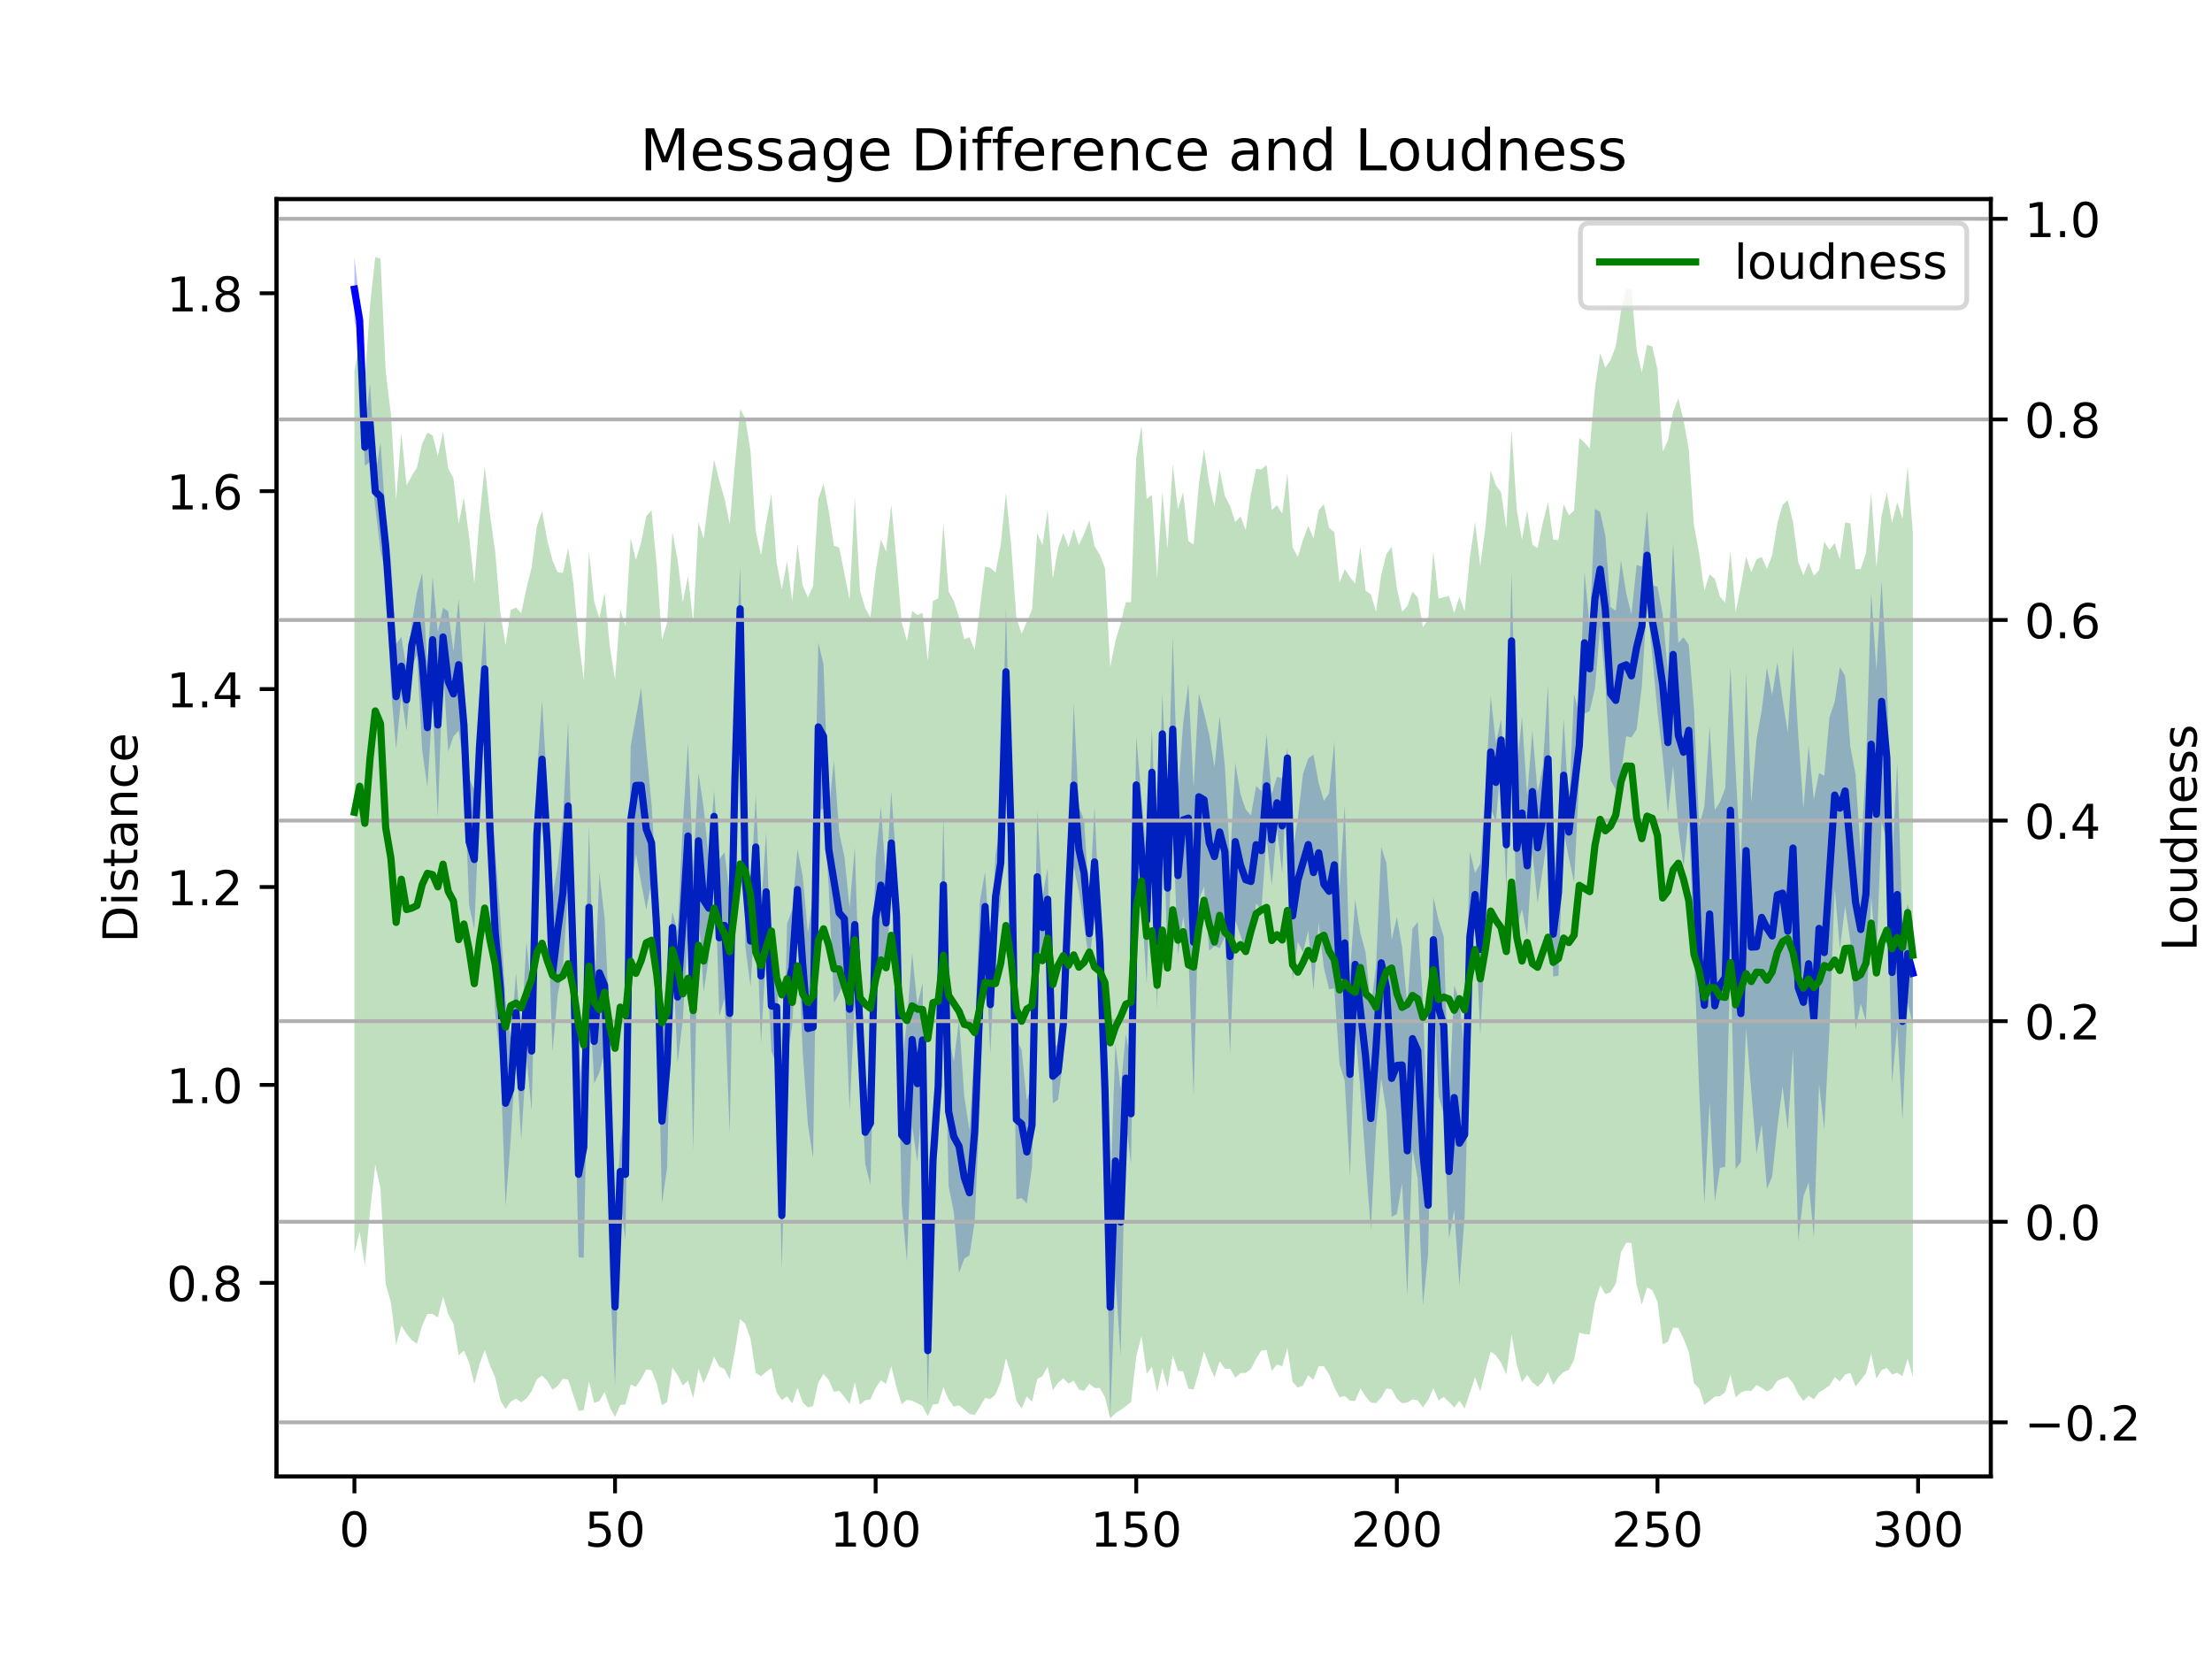 <?xml version="1.0" encoding="utf-8" standalone="no"?>
<!DOCTYPE svg PUBLIC "-//W3C//DTD SVG 1.1//EN"
  "http://www.w3.org/Graphics/SVG/1.1/DTD/svg11.dtd">
<!-- Created with matplotlib (https://matplotlib.org/) -->
<svg height="345.6pt" version="1.1" viewBox="0 0 460.8 345.6" width="460.8pt" xmlns="http://www.w3.org/2000/svg" xmlns:xlink="http://www.w3.org/1999/xlink">
 <defs>
  <style type="text/css">
*{stroke-linecap:butt;stroke-linejoin:round;}
  </style>
 </defs>
 <g id="figure_1">
  <g id="patch_1">
   <path d="M 0 345.6 
L 460.8 345.6 
L 460.8 0 
L 0 0 
z
" style="fill:#ffffff;"/>
  </g>
  <g id="axes_1">
   <g id="patch_2">
    <path d="M 57.6 307.584 
L 414.72 307.584 
L 414.72 41.472 
L 57.6 41.472 
z
" style="fill:#ffffff;"/>
   </g>
   <g id="PolyCollection_1">
    <path clip-path="url(#p4e69c29c65)" d="M 73.833 53.568 
L 73.833 66.91 
L 74.919 70.409 
L 76.004 97.036 
L 77.09 96.238 
L 78.176 105.688 
L 79.262 114.697 
L 80.348 119.599 
L 81.433 143.26 
L 82.519 156.068 
L 83.605 144.906 
L 84.691 152.269 
L 85.777 138.913 
L 86.862 136.407 
L 87.948 156.296 
L 89.034 164.013 
L 90.12 146.371 
L 91.206 170.358 
L 92.291 138.777 
L 93.377 156.592 
L 94.463 153.4 
L 95.549 152.194 
L 96.635 159.786 
L 97.72 188.556 
L 98.806 193.557 
L 99.892 167.461 
L 100.978 150.204 
L 102.064 188.207 
L 103.149 211 
L 104.235 220.812 
L 105.321 251.237 
L 106.407 237.122 
L 107.493 219.162 
L 108.578 237.511 
L 109.664 220.248 
L 110.75 231.46 
L 111.836 186.379 
L 112.922 170.439 
L 114.007 187.267 
L 115.093 219.091 
L 116.179 207.278 
L 117.265 201.532 
L 118.351 185.341 
L 119.436 213.047 
L 120.522 261.914 
L 121.608 262.004 
L 122.694 206.134 
L 123.78 225.73 
L 124.865 223.409 
L 125.951 219.303 
L 127.037 265.752 
L 128.123 288.618 
L 129.209 249.888 
L 130.294 258.397 
L 131.38 186.516 
L 132.466 177.826 
L 133.552 183.894 
L 134.638 189.524 
L 135.723 183.598 
L 136.809 201.376 
L 137.895 250.743 
L 138.981 243.153 
L 140.067 196.544 
L 141.152 221.448 
L 142.238 212.53 
L 143.324 193.586 
L 144.41 239.683 
L 145.496 189.326 
L 146.581 206.703 
L 147.667 199.394 
L 148.753 175.4 
L 149.839 211.735 
L 150.925 208.017 
L 152.01 236.176 
L 153.096 181.289 
L 154.182 135.79 
L 155.268 197.22 
L 156.354 205.578 
L 157.439 187.316 
L 158.525 217.373 
L 159.611 198.095 
L 160.697 218.953 
L 161.783 221.874 
L 162.868 264.352 
L 163.954 220.041 
L 165.04 213.649 
L 166.126 193.716 
L 167.212 219.087 
L 168.297 234.238 
L 169.383 241.295 
L 170.469 169.017 
L 171.555 168.372 
L 172.641 184.874 
L 173.726 208.961 
L 174.812 206.976 
L 175.898 204.427 
L 176.984 231.368 
L 178.07 208.747 
L 179.155 218.41 
L 180.241 242.459 
L 181.327 246.813 
L 182.413 203.675 
L 183.499 200.708 
L 184.584 201.312 
L 185.67 186.404 
L 186.756 201.183 
L 187.842 250.881 
L 188.928 262.843 
L 190.013 234.57 
L 191.099 242.038 
L 192.185 228.556 
L 193.271 292.923 
L 194.357 247.967 
L 195.442 238.123 
L 196.528 198.756 
L 197.614 247.145 
L 198.7 252.521 
L 199.786 265.154 
L 200.871 262.214 
L 201.957 261.506 
L 203.043 254.495 
L 204.129 230.147 
L 205.215 196.09 
L 206.3 219.59 
L 207.386 195.65 
L 208.472 187.577 
L 209.558 153.347 
L 210.644 179.343 
L 211.729 249.85 
L 212.815 249.585 
L 213.901 250.713 
L 214.987 243.11 
L 216.073 196.588 
L 217.158 199.601 
L 218.244 193.82 
L 219.33 229.859 
L 220.416 229.047 
L 221.502 220.59 
L 222.587 193.115 
L 223.673 180.662 
L 224.759 185.745 
L 225.845 192.815 
L 226.931 200.591 
L 228.016 191.114 
L 229.102 201.241 
L 230.188 234.501 
L 231.274 295.488 
L 232.36 266.321 
L 233.445 282.394 
L 234.531 233.787 
L 235.617 242.603 
L 236.703 173.625 
L 237.789 187.992 
L 238.875 205.087 
L 239.96 170.21 
L 241.046 210.386 
L 242.132 161.377 
L 243.218 201.181 
L 244.304 171.138 
L 245.389 199.008 
L 246.475 190.94 
L 247.561 198.454 
L 248.647 228.395 
L 249.733 187.497 
L 250.818 184.714 
L 251.904 198.021 
L 252.99 197.072 
L 254.076 197.549 
L 255.162 195.214 
L 256.247 219.378 
L 257.333 191.756 
L 258.419 194.906 
L 259.505 197.943 
L 260.591 197.366 
L 261.676 188.19 
L 262.762 189.599 
L 263.848 174.514 
L 264.934 184.475 
L 266.02 172.695 
L 267.105 181.947 
L 268.191 160.012 
L 269.277 204.302 
L 270.363 196.262 
L 271.449 198.345 
L 272.534 193.882 
L 273.62 206.349 
L 274.706 192.192 
L 275.792 201.622 
L 276.878 206.086 
L 277.963 205.895 
L 279.049 221.679 
L 280.135 225.178 
L 281.221 244.9 
L 282.307 214.458 
L 283.392 227.066 
L 284.478 241.842 
L 285.564 256.13 
L 286.65 235.262 
L 287.736 224.692 
L 288.821 231.67 
L 289.907 253.476 
L 290.993 252.894 
L 292.079 246.468 
L 293.165 269.939 
L 294.25 239.336 
L 295.336 245.614 
L 296.422 271.925 
L 297.508 261.207 
L 298.594 204.613 
L 299.679 228.337 
L 300.765 232.197 
L 301.851 258.042 
L 302.937 252.052 
L 304.023 267.798 
L 305.108 253.387 
L 306.194 213.152 
L 307.28 190.861 
L 308.366 215.679 
L 309.452 195.396 
L 310.537 168.347 
L 311.623 171.214 
L 312.709 158.454 
L 313.795 185.532 
L 314.881 147.767 
L 315.966 193.097 
L 317.052 189.398 
L 318.138 194.906 
L 319.224 177.626 
L 320.31 188.118 
L 321.395 181.053 
L 322.481 173.633 
L 323.567 203.418 
L 324.653 203.275 
L 325.739 173.32 
L 326.824 178.725 
L 327.91 183.826 
L 328.996 161.869 
L 330.082 148.666 
L 331.168 148.128 
L 332.253 143.42 
L 333.339 130.474 
L 334.425 142.366 
L 335.511 162.521 
L 336.597 164.54 
L 337.682 161.087 
L 338.768 153.405 
L 339.854 153.606 
L 340.94 151.963 
L 342.026 142.913 
L 343.111 125.141 
L 344.197 136.645 
L 345.283 148.227 
L 346.369 157.482 
L 347.455 169.314 
L 348.54 159.576 
L 349.626 172.457 
L 350.712 180.665 
L 351.798 169.965 
L 352.884 198.293 
L 353.969 227.203 
L 355.055 250.843 
L 356.141 229.556 
L 357.227 250.304 
L 358.313 243.279 
L 359.398 243.08 
L 360.484 198.671 
L 361.57 243.533 
L 362.656 242.072 
L 363.742 214.285 
L 364.827 227.375 
L 365.913 240.44 
L 366.999 234.262 
L 368.085 247.66 
L 369.171 245.107 
L 370.256 234.844 
L 371.342 226.36 
L 372.428 235.362 
L 373.514 218.634 
L 374.6 258.477 
L 375.685 249.259 
L 376.771 246.289 
L 377.857 257.682 
L 378.943 225.788 
L 380.029 235.273 
L 381.114 214.489 
L 382.2 185.069 
L 383.286 197.743 
L 384.372 188.724 
L 385.458 196.084 
L 386.543 214.509 
L 387.629 209.041 
L 388.715 212.848 
L 389.801 186.738 
L 390.887 199.541 
L 391.972 171.19 
L 393.058 175.023 
L 394.144 225.741 
L 395.23 213.81 
L 396.316 233.399 
L 397.401 208.94 
L 398.487 213.386 
L 398.487 192.073 
L 398.487 192.073 
L 397.401 188.389 
L 396.316 192.129 
L 395.23 158.884 
L 394.144 179.434 
L 393.058 140.768 
L 391.972 121.03 
L 390.887 139.687 
L 389.801 123.341 
L 388.715 159.488 
L 387.629 178.209 
L 386.543 161.363 
L 385.458 155.496 
L 384.372 140.807 
L 383.286 138.962 
L 382.2 146.189 
L 381.114 149.434 
L 380.029 161.591 
L 378.943 161.034 
L 377.857 166.58 
L 376.771 155.247 
L 375.685 168.342 
L 374.6 152.959 
L 373.514 134.681 
L 372.428 152.625 
L 371.342 145.749 
L 370.256 137.99 
L 369.171 144.847 
L 368.085 139.026 
L 366.999 147.963 
L 365.913 154.026 
L 364.827 167.227 
L 363.742 140.117 
L 362.656 180.211 
L 361.57 160.578 
L 360.484 138.934 
L 359.398 164.158 
L 358.313 167.027 
L 357.227 168.752 
L 356.141 151.25 
L 355.055 168.001 
L 353.969 172.134 
L 352.884 147.561 
L 351.798 134.327 
L 350.712 132.752 
L 349.626 133.942 
L 348.54 113.108 
L 347.455 140.066 
L 346.369 127.856 
L 345.283 122.236 
L 344.197 121.881 
L 343.111 106.2 
L 342.026 118.035 
L 340.94 117.705 
L 339.854 127.983 
L 338.768 123.566 
L 337.682 116.783 
L 336.597 127.253 
L 335.511 126.462 
L 334.425 111.562 
L 333.339 106.68 
L 332.253 106.007 
L 331.168 130.508 
L 330.082 119.127 
L 328.996 148.69 
L 327.91 144.606 
L 326.824 167.932 
L 325.739 149.669 
L 324.653 168.603 
L 323.567 185.787 
L 322.481 142.552 
L 321.395 159.721 
L 320.31 165.096 
L 319.224 152.175 
L 318.138 165.808 
L 317.052 149.345 
L 315.966 160.319 
L 314.881 119.245 
L 313.795 166.429 
L 312.709 149.824 
L 311.623 154.734 
L 310.537 144.935 
L 309.452 164.644 
L 308.366 179.908 
L 307.28 181.829 
L 306.194 177.303 
L 305.108 219.361 
L 304.023 208.501 
L 302.937 205.226 
L 301.851 230.011 
L 300.765 195.124 
L 299.679 191.676 
L 298.594 186.915 
L 297.508 240.925 
L 296.422 208.597 
L 295.336 192.114 
L 294.25 193.395 
L 293.165 209.525 
L 292.079 197.259 
L 290.993 191.019 
L 289.907 195.806 
L 288.821 179.812 
L 287.736 176.449 
L 286.65 201.321 
L 285.564 209.873 
L 284.478 198.378 
L 283.392 194.343 
L 282.307 187.339 
L 281.221 202.715 
L 280.135 167.689 
L 279.049 185.094 
L 277.963 154.421 
L 276.878 165.246 
L 275.792 166.808 
L 274.706 163.117 
L 273.62 157.197 
L 272.534 158 
L 271.449 161.194 
L 270.363 170.502 
L 269.277 177.302 
L 268.191 155.83 
L 267.105 162.14 
L 266.02 161.781 
L 264.934 165.425 
L 263.848 152.917 
L 262.762 164.793 
L 261.676 163.72 
L 260.591 169.885 
L 259.505 168.597 
L 258.419 165.448 
L 257.333 158.903 
L 256.247 179.124 
L 255.162 159.641 
L 254.076 149.086 
L 252.99 159.802 
L 251.904 153.037 
L 250.818 148.5 
L 249.733 144.471 
L 248.647 164.131 
L 247.561 142.406 
L 246.475 150.663 
L 245.389 165.784 
L 244.304 132.674 
L 243.218 168.818 
L 242.132 144.398 
L 241.046 182.069 
L 239.96 151.553 
L 238.875 178.423 
L 237.789 165.949 
L 236.703 153.398 
L 235.617 221.435 
L 234.531 215.42 
L 233.445 226.778 
L 232.36 217.396 
L 231.274 249.126 
L 230.188 219.754 
L 229.102 191.839 
L 228.016 167.996 
L 226.931 188.374 
L 225.845 170.914 
L 224.759 168.111 
L 223.673 146.467 
L 222.587 180.337 
L 221.502 206.329 
L 220.416 217.383 
L 219.33 218.529 
L 218.244 180.846 
L 217.158 186.856 
L 216.073 168.717 
L 214.987 225.564 
L 213.901 229.238 
L 212.815 218.676 
L 211.729 216.607 
L 210.644 168.524 
L 209.558 126.548 
L 208.472 171.867 
L 207.386 177.932 
L 206.3 198.969 
L 205.215 181.605 
L 204.129 187.722 
L 203.043 216.806 
L 201.957 235.444 
L 200.871 228.376 
L 199.786 212.42 
L 198.7 221.12 
L 197.614 215.92 
L 196.528 169.936 
L 195.442 214.388 
L 194.357 235.536 
L 193.271 269.797 
L 192.185 204.737 
L 191.099 209.447 
L 190.013 198.552 
L 188.928 212.689 
L 187.842 222.012 
L 186.756 180.2 
L 185.67 164.828 
L 184.584 183.239 
L 183.499 168.083 
L 182.413 178.993 
L 181.327 221.138 
L 180.241 229.293 
L 179.155 209.895 
L 178.07 176.458 
L 176.984 189.099 
L 175.898 178.4 
L 174.812 173.348 
L 173.726 158.409 
L 172.641 168.876 
L 171.555 138.415 
L 170.469 133.851 
L 169.383 186.66 
L 168.297 194.264 
L 167.212 182.512 
L 166.126 176.906 
L 165.04 189.474 
L 163.954 192.454 
L 162.868 242.062 
L 161.783 197.641 
L 160.697 200.158 
L 159.611 173.458 
L 158.525 189.238 
L 157.439 165.59 
L 156.354 186.49 
L 155.268 169.446 
L 154.182 117.877 
L 153.096 143.495 
L 152.01 186.033 
L 150.925 177.545 
L 149.839 178.983 
L 148.753 164.735 
L 147.667 178.999 
L 146.581 168.279 
L 145.496 160.984 
L 144.41 180.593 
L 143.324 154.744 
L 142.238 171.632 
L 141.152 193.937 
L 140.067 189.932 
L 138.981 199.914 
L 137.895 216.352 
L 136.809 185.414 
L 135.723 167.528 
L 134.638 155.978 
L 133.552 143.306 
L 132.466 149.405 
L 131.38 155.46 
L 130.294 230.866 
L 129.209 238.203 
L 128.123 255.881 
L 127.037 213.977 
L 125.951 191.218 
L 124.865 181.905 
L 123.78 208.131 
L 122.694 171.887 
L 121.608 215.958 
L 120.522 227.344 
L 119.436 186.442 
L 118.351 150.457 
L 117.265 170.358 
L 116.179 180.399 
L 115.093 186.642 
L 114.007 164.643 
L 112.922 145.88 
L 111.836 161.414 
L 110.75 206.443 
L 109.664 196.142 
L 108.578 215.574 
L 107.493 202.695 
L 106.407 216.647 
L 105.321 208.406 
L 104.235 191.005 
L 103.149 177.266 
L 102.064 157.493 
L 100.978 128.48 
L 99.892 143.709 
L 98.806 164.536 
L 97.72 162.135 
L 96.635 142.14 
L 95.549 124.745 
L 94.463 135.702 
L 93.377 127.346 
L 92.291 126.61 
L 91.206 131.697 
L 90.12 120.155 
L 89.034 139.133 
L 87.948 119.333 
L 86.862 123.422 
L 85.777 129.931 
L 84.691 139.325 
L 83.605 132.655 
L 82.519 134.17 
L 81.433 116.639 
L 80.348 107.969 
L 79.262 92.202 
L 78.176 99.164 
L 77.09 79.819 
L 76.004 89.304 
L 74.919 62.96 
L 73.833 53.568 
z
" style="fill:#0000ff;fill-opacity:0.25;"/>
   </g>
   <g id="matplotlib.axis_1">
    <g id="xtick_1">
     <g id="line2d_1">
      <defs>
       <path d="M 0 0 
L 0 3.5 
" id="ma6f9895843" style="stroke:#000000;stroke-width:0.8;"/>
      </defs>
      <g>
       <use style="stroke:#000000;stroke-width:0.8;" x="73.833" xlink:href="#ma6f9895843" y="307.584"/>
      </g>
     </g>
     <g id="text_1">
      <!-- 0 -->
      <defs>
       <path d="M 31.781 66.406 
Q 24.172 66.406 20.328 58.906 
Q 16.5 51.422 16.5 36.375 
Q 16.5 21.391 20.328 13.891 
Q 24.172 6.391 31.781 6.391 
Q 39.453 6.391 43.281 13.891 
Q 47.125 21.391 47.125 36.375 
Q 47.125 51.422 43.281 58.906 
Q 39.453 66.406 31.781 66.406 
z
M 31.781 74.219 
Q 44.047 74.219 50.516 64.516 
Q 56.984 54.828 56.984 36.375 
Q 56.984 17.969 50.516 8.266 
Q 44.047 -1.422 31.781 -1.422 
Q 19.531 -1.422 13.062 8.266 
Q 6.594 17.969 6.594 36.375 
Q 6.594 54.828 13.062 64.516 
Q 19.531 74.219 31.781 74.219 
z
" id="DejaVuSans-48"/>
      </defs>
      <g transform="translate(70.651 322.182)scale(0.1 -0.1)">
       <use xlink:href="#DejaVuSans-48"/>
      </g>
     </g>
    </g>
    <g id="xtick_2">
     <g id="line2d_2">
      <g>
       <use style="stroke:#000000;stroke-width:0.8;" x="128.123" xlink:href="#ma6f9895843" y="307.584"/>
      </g>
     </g>
     <g id="text_2">
      <!-- 50 -->
      <defs>
       <path d="M 10.797 72.906 
L 49.516 72.906 
L 49.516 64.594 
L 19.828 64.594 
L 19.828 46.734 
Q 21.969 47.469 24.109 47.828 
Q 26.266 48.188 28.422 48.188 
Q 40.625 48.188 47.75 41.5 
Q 54.891 34.812 54.891 23.391 
Q 54.891 11.625 47.562 5.094 
Q 40.234 -1.422 26.906 -1.422 
Q 22.312 -1.422 17.547 -0.641 
Q 12.797 0.141 7.719 1.703 
L 7.719 11.625 
Q 12.109 9.234 16.797 8.062 
Q 21.484 6.891 26.703 6.891 
Q 35.156 6.891 40.078 11.328 
Q 45.016 15.766 45.016 23.391 
Q 45.016 31 40.078 35.438 
Q 35.156 39.891 26.703 39.891 
Q 22.75 39.891 18.812 39.016 
Q 14.891 38.141 10.797 36.281 
z
" id="DejaVuSans-53"/>
      </defs>
      <g transform="translate(121.76 322.182)scale(0.1 -0.1)">
       <use xlink:href="#DejaVuSans-53"/>
       <use x="63.623" xlink:href="#DejaVuSans-48"/>
      </g>
     </g>
    </g>
    <g id="xtick_3">
     <g id="line2d_3">
      <g>
       <use style="stroke:#000000;stroke-width:0.8;" x="182.413" xlink:href="#ma6f9895843" y="307.584"/>
      </g>
     </g>
     <g id="text_3">
      <!-- 100 -->
      <defs>
       <path d="M 12.406 8.297 
L 28.516 8.297 
L 28.516 63.922 
L 10.984 60.406 
L 10.984 69.391 
L 28.422 72.906 
L 38.281 72.906 
L 38.281 8.297 
L 54.391 8.297 
L 54.391 0 
L 12.406 0 
z
" id="DejaVuSans-49"/>
      </defs>
      <g transform="translate(172.869 322.182)scale(0.1 -0.1)">
       <use xlink:href="#DejaVuSans-49"/>
       <use x="63.623" xlink:href="#DejaVuSans-48"/>
       <use x="127.246" xlink:href="#DejaVuSans-48"/>
      </g>
     </g>
    </g>
    <g id="xtick_4">
     <g id="line2d_4">
      <g>
       <use style="stroke:#000000;stroke-width:0.8;" x="236.703" xlink:href="#ma6f9895843" y="307.584"/>
      </g>
     </g>
     <g id="text_4">
      <!-- 150 -->
      <g transform="translate(227.159 322.182)scale(0.1 -0.1)">
       <use xlink:href="#DejaVuSans-49"/>
       <use x="63.623" xlink:href="#DejaVuSans-53"/>
       <use x="127.246" xlink:href="#DejaVuSans-48"/>
      </g>
     </g>
    </g>
    <g id="xtick_5">
     <g id="line2d_5">
      <g>
       <use style="stroke:#000000;stroke-width:0.8;" x="290.993" xlink:href="#ma6f9895843" y="307.584"/>
      </g>
     </g>
     <g id="text_5">
      <!-- 200 -->
      <defs>
       <path d="M 19.188 8.297 
L 53.609 8.297 
L 53.609 0 
L 7.328 0 
L 7.328 8.297 
Q 12.938 14.109 22.625 23.891 
Q 32.328 33.688 34.812 36.531 
Q 39.547 41.844 41.422 45.531 
Q 43.312 49.219 43.312 52.781 
Q 43.312 58.594 39.234 62.25 
Q 35.156 65.922 28.609 65.922 
Q 23.969 65.922 18.812 64.312 
Q 13.672 62.703 7.812 59.422 
L 7.812 69.391 
Q 13.766 71.781 18.938 73 
Q 24.125 74.219 28.422 74.219 
Q 39.75 74.219 46.484 68.547 
Q 53.219 62.891 53.219 53.422 
Q 53.219 48.922 51.531 44.891 
Q 49.859 40.875 45.406 35.406 
Q 44.188 33.984 37.641 27.219 
Q 31.109 20.453 19.188 8.297 
z
" id="DejaVuSans-50"/>
      </defs>
      <g transform="translate(281.449 322.182)scale(0.1 -0.1)">
       <use xlink:href="#DejaVuSans-50"/>
       <use x="63.623" xlink:href="#DejaVuSans-48"/>
       <use x="127.246" xlink:href="#DejaVuSans-48"/>
      </g>
     </g>
    </g>
    <g id="xtick_6">
     <g id="line2d_6">
      <g>
       <use style="stroke:#000000;stroke-width:0.8;" x="345.283" xlink:href="#ma6f9895843" y="307.584"/>
      </g>
     </g>
     <g id="text_6">
      <!-- 250 -->
      <g transform="translate(335.739 322.182)scale(0.1 -0.1)">
       <use xlink:href="#DejaVuSans-50"/>
       <use x="63.623" xlink:href="#DejaVuSans-53"/>
       <use x="127.246" xlink:href="#DejaVuSans-48"/>
      </g>
     </g>
    </g>
    <g id="xtick_7">
     <g id="line2d_7">
      <g>
       <use style="stroke:#000000;stroke-width:0.8;" x="399.573" xlink:href="#ma6f9895843" y="307.584"/>
      </g>
     </g>
     <g id="text_7">
      <!-- 300 -->
      <defs>
       <path d="M 40.578 39.312 
Q 47.656 37.797 51.625 33 
Q 55.609 28.219 55.609 21.188 
Q 55.609 10.406 48.188 4.484 
Q 40.766 -1.422 27.094 -1.422 
Q 22.516 -1.422 17.656 -0.516 
Q 12.797 0.391 7.625 2.203 
L 7.625 11.719 
Q 11.719 9.328 16.594 8.109 
Q 21.484 6.891 26.812 6.891 
Q 36.078 6.891 40.938 10.547 
Q 45.797 14.203 45.797 21.188 
Q 45.797 27.641 41.281 31.266 
Q 36.766 34.906 28.719 34.906 
L 20.219 34.906 
L 20.219 43.016 
L 29.109 43.016 
Q 36.375 43.016 40.234 45.922 
Q 44.094 48.828 44.094 54.297 
Q 44.094 59.906 40.109 62.906 
Q 36.141 65.922 28.719 65.922 
Q 24.656 65.922 20.016 65.031 
Q 15.375 64.156 9.812 62.312 
L 9.812 71.094 
Q 15.438 72.656 20.344 73.438 
Q 25.25 74.219 29.594 74.219 
Q 40.828 74.219 47.359 69.109 
Q 53.906 64.016 53.906 55.328 
Q 53.906 49.266 50.438 45.094 
Q 46.969 40.922 40.578 39.312 
z
" id="DejaVuSans-51"/>
      </defs>
      <g transform="translate(390.029 322.182)scale(0.1 -0.1)">
       <use xlink:href="#DejaVuSans-51"/>
       <use x="63.623" xlink:href="#DejaVuSans-48"/>
       <use x="127.246" xlink:href="#DejaVuSans-48"/>
      </g>
     </g>
    </g>
   </g>
   <g id="matplotlib.axis_2">
    <g id="ytick_1">
     <g id="line2d_8">
      <defs>
       <path d="M 0 0 
L -3.5 0 
" id="m2b8908bcc6" style="stroke:#000000;stroke-width:0.8;"/>
      </defs>
      <g>
       <use style="stroke:#000000;stroke-width:0.8;" x="57.6" xlink:href="#m2b8908bcc6" y="267.241"/>
      </g>
     </g>
     <g id="text_8">
      <!-- 0.8 -->
      <defs>
       <path d="M 10.688 12.406 
L 21 12.406 
L 21 0 
L 10.688 0 
z
" id="DejaVuSans-46"/>
       <path d="M 31.781 34.625 
Q 24.75 34.625 20.719 30.859 
Q 16.703 27.094 16.703 20.516 
Q 16.703 13.922 20.719 10.156 
Q 24.75 6.391 31.781 6.391 
Q 38.812 6.391 42.859 10.172 
Q 46.922 13.969 46.922 20.516 
Q 46.922 27.094 42.891 30.859 
Q 38.875 34.625 31.781 34.625 
z
M 21.922 38.812 
Q 15.578 40.375 12.031 44.719 
Q 8.5 49.078 8.5 55.328 
Q 8.5 64.062 14.719 69.141 
Q 20.953 74.219 31.781 74.219 
Q 42.672 74.219 48.875 69.141 
Q 55.078 64.062 55.078 55.328 
Q 55.078 49.078 51.531 44.719 
Q 48 40.375 41.703 38.812 
Q 48.828 37.156 52.797 32.312 
Q 56.781 27.484 56.781 20.516 
Q 56.781 9.906 50.312 4.234 
Q 43.844 -1.422 31.781 -1.422 
Q 19.734 -1.422 13.25 4.234 
Q 6.781 9.906 6.781 20.516 
Q 6.781 27.484 10.781 32.312 
Q 14.797 37.156 21.922 38.812 
z
M 18.312 54.391 
Q 18.312 48.734 21.844 45.562 
Q 25.391 42.391 31.781 42.391 
Q 38.141 42.391 41.719 45.562 
Q 45.312 48.734 45.312 54.391 
Q 45.312 60.062 41.719 63.234 
Q 38.141 66.406 31.781 66.406 
Q 25.391 66.406 21.844 63.234 
Q 18.312 60.062 18.312 54.391 
z
" id="DejaVuSans-56"/>
      </defs>
      <g transform="translate(34.697 271.04)scale(0.1 -0.1)">
       <use xlink:href="#DejaVuSans-48"/>
       <use x="63.623" xlink:href="#DejaVuSans-46"/>
       <use x="95.41" xlink:href="#DejaVuSans-56"/>
      </g>
     </g>
    </g>
    <g id="ytick_2">
     <g id="line2d_9">
      <g>
       <use style="stroke:#000000;stroke-width:0.8;" x="57.6" xlink:href="#m2b8908bcc6" y="226.01"/>
      </g>
     </g>
     <g id="text_9">
      <!-- 1.0 -->
      <g transform="translate(34.697 229.81)scale(0.1 -0.1)">
       <use xlink:href="#DejaVuSans-49"/>
       <use x="63.623" xlink:href="#DejaVuSans-46"/>
       <use x="95.41" xlink:href="#DejaVuSans-48"/>
      </g>
     </g>
    </g>
    <g id="ytick_3">
     <g id="line2d_10">
      <g>
       <use style="stroke:#000000;stroke-width:0.8;" x="57.6" xlink:href="#m2b8908bcc6" y="184.78"/>
      </g>
     </g>
     <g id="text_10">
      <!-- 1.2 -->
      <g transform="translate(34.697 188.579)scale(0.1 -0.1)">
       <use xlink:href="#DejaVuSans-49"/>
       <use x="63.623" xlink:href="#DejaVuSans-46"/>
       <use x="95.41" xlink:href="#DejaVuSans-50"/>
      </g>
     </g>
    </g>
    <g id="ytick_4">
     <g id="line2d_11">
      <g>
       <use style="stroke:#000000;stroke-width:0.8;" x="57.6" xlink:href="#m2b8908bcc6" y="143.549"/>
      </g>
     </g>
     <g id="text_11">
      <!-- 1.4 -->
      <defs>
       <path d="M 37.797 64.312 
L 12.891 25.391 
L 37.797 25.391 
z
M 35.203 72.906 
L 47.609 72.906 
L 47.609 25.391 
L 58.016 25.391 
L 58.016 17.188 
L 47.609 17.188 
L 47.609 0 
L 37.797 0 
L 37.797 17.188 
L 4.891 17.188 
L 4.891 26.703 
z
" id="DejaVuSans-52"/>
      </defs>
      <g transform="translate(34.697 147.348)scale(0.1 -0.1)">
       <use xlink:href="#DejaVuSans-49"/>
       <use x="63.623" xlink:href="#DejaVuSans-46"/>
       <use x="95.41" xlink:href="#DejaVuSans-52"/>
      </g>
     </g>
    </g>
    <g id="ytick_5">
     <g id="line2d_12">
      <g>
       <use style="stroke:#000000;stroke-width:0.8;" x="57.6" xlink:href="#m2b8908bcc6" y="102.318"/>
      </g>
     </g>
     <g id="text_12">
      <!-- 1.6 -->
      <defs>
       <path d="M 33.016 40.375 
Q 26.375 40.375 22.484 35.828 
Q 18.609 31.297 18.609 23.391 
Q 18.609 15.531 22.484 10.953 
Q 26.375 6.391 33.016 6.391 
Q 39.656 6.391 43.531 10.953 
Q 47.406 15.531 47.406 23.391 
Q 47.406 31.297 43.531 35.828 
Q 39.656 40.375 33.016 40.375 
z
M 52.594 71.297 
L 52.594 62.312 
Q 48.875 64.062 45.094 64.984 
Q 41.312 65.922 37.594 65.922 
Q 27.828 65.922 22.672 59.328 
Q 17.531 52.734 16.797 39.406 
Q 19.672 43.656 24.016 45.922 
Q 28.375 48.188 33.594 48.188 
Q 44.578 48.188 50.953 41.516 
Q 57.328 34.859 57.328 23.391 
Q 57.328 12.156 50.688 5.359 
Q 44.047 -1.422 33.016 -1.422 
Q 20.359 -1.422 13.672 8.266 
Q 6.984 17.969 6.984 36.375 
Q 6.984 53.656 15.188 63.938 
Q 23.391 74.219 37.203 74.219 
Q 40.922 74.219 44.703 73.484 
Q 48.484 72.75 52.594 71.297 
z
" id="DejaVuSans-54"/>
      </defs>
      <g transform="translate(34.697 106.117)scale(0.1 -0.1)">
       <use xlink:href="#DejaVuSans-49"/>
       <use x="63.623" xlink:href="#DejaVuSans-46"/>
       <use x="95.41" xlink:href="#DejaVuSans-54"/>
      </g>
     </g>
    </g>
    <g id="ytick_6">
     <g id="line2d_13">
      <g>
       <use style="stroke:#000000;stroke-width:0.8;" x="57.6" xlink:href="#m2b8908bcc6" y="61.087"/>
      </g>
     </g>
     <g id="text_13">
      <!-- 1.8 -->
      <g transform="translate(34.697 64.886)scale(0.1 -0.1)">
       <use xlink:href="#DejaVuSans-49"/>
       <use x="63.623" xlink:href="#DejaVuSans-46"/>
       <use x="95.41" xlink:href="#DejaVuSans-56"/>
      </g>
     </g>
    </g>
    <g id="text_14">
     <!-- Distance -->
     <defs>
      <path d="M 19.672 64.797 
L 19.672 8.109 
L 31.594 8.109 
Q 46.688 8.109 53.688 14.938 
Q 60.688 21.781 60.688 36.531 
Q 60.688 51.172 53.688 57.984 
Q 46.688 64.797 31.594 64.797 
z
M 9.812 72.906 
L 30.078 72.906 
Q 51.266 72.906 61.172 64.094 
Q 71.094 55.281 71.094 36.531 
Q 71.094 17.672 61.125 8.828 
Q 51.172 0 30.078 0 
L 9.812 0 
z
" id="DejaVuSans-68"/>
      <path d="M 9.422 54.688 
L 18.406 54.688 
L 18.406 0 
L 9.422 0 
z
M 9.422 75.984 
L 18.406 75.984 
L 18.406 64.594 
L 9.422 64.594 
z
" id="DejaVuSans-105"/>
      <path d="M 44.281 53.078 
L 44.281 44.578 
Q 40.484 46.531 36.375 47.5 
Q 32.281 48.484 27.875 48.484 
Q 21.188 48.484 17.844 46.438 
Q 14.5 44.391 14.5 40.281 
Q 14.5 37.156 16.891 35.375 
Q 19.281 33.594 26.516 31.984 
L 29.594 31.297 
Q 39.156 29.25 43.188 25.516 
Q 47.219 21.781 47.219 15.094 
Q 47.219 7.469 41.188 3.016 
Q 35.156 -1.422 24.609 -1.422 
Q 20.219 -1.422 15.453 -0.562 
Q 10.688 0.297 5.422 2 
L 5.422 11.281 
Q 10.406 8.688 15.234 7.391 
Q 20.062 6.109 24.812 6.109 
Q 31.156 6.109 34.562 8.281 
Q 37.984 10.453 37.984 14.406 
Q 37.984 18.062 35.516 20.016 
Q 33.062 21.969 24.703 23.781 
L 21.578 24.516 
Q 13.234 26.266 9.516 29.906 
Q 5.812 33.547 5.812 39.891 
Q 5.812 47.609 11.281 51.797 
Q 16.75 56 26.812 56 
Q 31.781 56 36.172 55.266 
Q 40.578 54.547 44.281 53.078 
z
" id="DejaVuSans-115"/>
      <path d="M 18.312 70.219 
L 18.312 54.688 
L 36.812 54.688 
L 36.812 47.703 
L 18.312 47.703 
L 18.312 18.016 
Q 18.312 11.328 20.141 9.422 
Q 21.969 7.516 27.594 7.516 
L 36.812 7.516 
L 36.812 0 
L 27.594 0 
Q 17.188 0 13.234 3.875 
Q 9.281 7.766 9.281 18.016 
L 9.281 47.703 
L 2.688 47.703 
L 2.688 54.688 
L 9.281 54.688 
L 9.281 70.219 
z
" id="DejaVuSans-116"/>
      <path d="M 34.281 27.484 
Q 23.391 27.484 19.188 25 
Q 14.984 22.516 14.984 16.5 
Q 14.984 11.719 18.141 8.906 
Q 21.297 6.109 26.703 6.109 
Q 34.188 6.109 38.703 11.406 
Q 43.219 16.703 43.219 25.484 
L 43.219 27.484 
z
M 52.203 31.203 
L 52.203 0 
L 43.219 0 
L 43.219 8.297 
Q 40.141 3.328 35.547 0.953 
Q 30.953 -1.422 24.312 -1.422 
Q 15.922 -1.422 10.953 3.297 
Q 6 8.016 6 15.922 
Q 6 25.141 12.172 29.828 
Q 18.359 34.516 30.609 34.516 
L 43.219 34.516 
L 43.219 35.406 
Q 43.219 41.609 39.141 45 
Q 35.062 48.391 27.688 48.391 
Q 23 48.391 18.547 47.266 
Q 14.109 46.141 10.016 43.891 
L 10.016 52.203 
Q 14.938 54.109 19.578 55.047 
Q 24.219 56 28.609 56 
Q 40.484 56 46.344 49.844 
Q 52.203 43.703 52.203 31.203 
z
" id="DejaVuSans-97"/>
      <path d="M 54.891 33.016 
L 54.891 0 
L 45.906 0 
L 45.906 32.719 
Q 45.906 40.484 42.875 44.328 
Q 39.844 48.188 33.797 48.188 
Q 26.516 48.188 22.312 43.547 
Q 18.109 38.922 18.109 30.906 
L 18.109 0 
L 9.078 0 
L 9.078 54.688 
L 18.109 54.688 
L 18.109 46.188 
Q 21.344 51.125 25.703 53.562 
Q 30.078 56 35.797 56 
Q 45.219 56 50.047 50.172 
Q 54.891 44.344 54.891 33.016 
z
" id="DejaVuSans-110"/>
      <path d="M 48.781 52.594 
L 48.781 44.188 
Q 44.969 46.297 41.141 47.344 
Q 37.312 48.391 33.406 48.391 
Q 24.656 48.391 19.812 42.844 
Q 14.984 37.312 14.984 27.297 
Q 14.984 17.281 19.812 11.734 
Q 24.656 6.203 33.406 6.203 
Q 37.312 6.203 41.141 7.25 
Q 44.969 8.297 48.781 10.406 
L 48.781 2.094 
Q 45.016 0.344 40.984 -0.531 
Q 36.969 -1.422 32.422 -1.422 
Q 20.062 -1.422 12.781 6.344 
Q 5.516 14.109 5.516 27.297 
Q 5.516 40.672 12.859 48.328 
Q 20.219 56 33.016 56 
Q 37.156 56 41.109 55.141 
Q 45.062 54.297 48.781 52.594 
z
" id="DejaVuSans-99"/>
      <path d="M 56.203 29.594 
L 56.203 25.203 
L 14.891 25.203 
Q 15.484 15.922 20.484 11.062 
Q 25.484 6.203 34.422 6.203 
Q 39.594 6.203 44.453 7.469 
Q 49.312 8.734 54.109 11.281 
L 54.109 2.781 
Q 49.266 0.734 44.188 -0.344 
Q 39.109 -1.422 33.891 -1.422 
Q 20.797 -1.422 13.156 6.188 
Q 5.516 13.812 5.516 26.812 
Q 5.516 40.234 12.766 48.109 
Q 20.016 56 32.328 56 
Q 43.359 56 49.781 48.891 
Q 56.203 41.797 56.203 29.594 
z
M 47.219 32.234 
Q 47.125 39.594 43.094 43.984 
Q 39.062 48.391 32.422 48.391 
Q 24.906 48.391 20.391 44.141 
Q 15.875 39.891 15.188 32.172 
z
" id="DejaVuSans-101"/>
     </defs>
     <g transform="translate(28.617 196.391)rotate(-90)scale(0.1 -0.1)">
      <use xlink:href="#DejaVuSans-68"/>
      <use x="77.002" xlink:href="#DejaVuSans-105"/>
      <use x="104.785" xlink:href="#DejaVuSans-115"/>
      <use x="156.885" xlink:href="#DejaVuSans-116"/>
      <use x="196.094" xlink:href="#DejaVuSans-97"/>
      <use x="257.373" xlink:href="#DejaVuSans-110"/>
      <use x="320.752" xlink:href="#DejaVuSans-99"/>
      <use x="375.732" xlink:href="#DejaVuSans-101"/>
     </g>
    </g>
   </g>
   <g id="line2d_14">
    <path clip-path="url(#p4e69c29c65)" d="M 73.833 60.239 
L 74.919 66.685 
L 76.004 93.17 
L 77.09 88.028 
L 78.176 102.426 
L 79.262 103.449 
L 80.348 113.784 
L 82.519 145.119 
L 83.605 138.781 
L 84.691 145.797 
L 85.777 134.422 
L 86.862 129.914 
L 87.948 137.814 
L 89.034 151.573 
L 90.12 133.263 
L 91.206 151.027 
L 92.291 132.694 
L 93.377 141.969 
L 94.463 144.551 
L 95.549 138.47 
L 96.635 150.963 
L 97.72 175.345 
L 98.806 179.046 
L 99.892 155.585 
L 100.978 139.342 
L 102.064 172.85 
L 103.149 194.133 
L 104.235 205.908 
L 105.321 229.822 
L 106.407 226.884 
L 107.493 210.928 
L 108.578 226.542 
L 109.664 208.195 
L 110.75 218.952 
L 111.836 173.896 
L 112.922 158.159 
L 114.007 175.955 
L 115.093 202.867 
L 116.179 193.838 
L 117.265 185.945 
L 118.351 167.899 
L 119.436 199.744 
L 120.522 244.629 
L 121.608 238.981 
L 122.694 189.011 
L 123.78 216.931 
L 124.865 202.657 
L 125.951 205.261 
L 128.123 272.249 
L 129.209 244.046 
L 130.294 244.632 
L 131.38 170.988 
L 132.466 163.616 
L 133.552 163.6 
L 134.638 172.751 
L 135.723 175.563 
L 136.809 193.395 
L 137.895 233.548 
L 138.981 221.533 
L 140.067 193.238 
L 141.152 207.693 
L 142.238 192.081 
L 143.324 174.165 
L 144.41 210.138 
L 145.496 175.155 
L 146.581 187.491 
L 147.667 189.196 
L 148.753 170.068 
L 149.839 195.359 
L 150.925 192.781 
L 152.01 211.105 
L 153.096 162.392 
L 154.182 126.834 
L 155.268 183.333 
L 156.354 196.034 
L 157.439 176.453 
L 158.525 203.306 
L 159.611 185.776 
L 160.697 209.556 
L 161.783 209.757 
L 162.868 253.207 
L 163.954 206.248 
L 165.04 201.561 
L 166.126 185.311 
L 167.212 200.799 
L 168.297 214.251 
L 169.383 213.978 
L 170.469 151.434 
L 171.555 153.394 
L 172.641 176.875 
L 174.812 190.162 
L 175.898 191.413 
L 176.984 210.234 
L 178.07 192.603 
L 180.241 235.876 
L 181.327 233.975 
L 182.413 191.334 
L 183.499 184.395 
L 184.584 192.275 
L 185.67 175.616 
L 186.756 190.692 
L 187.842 236.446 
L 188.928 237.766 
L 190.013 216.561 
L 191.099 225.742 
L 192.185 216.646 
L 193.271 281.36 
L 194.357 241.752 
L 195.442 226.255 
L 196.528 184.346 
L 197.614 231.532 
L 198.7 236.82 
L 199.786 238.787 
L 200.871 245.295 
L 201.957 248.475 
L 203.043 235.651 
L 204.129 208.934 
L 205.215 188.848 
L 206.3 209.279 
L 207.386 186.791 
L 208.472 179.722 
L 209.558 139.948 
L 210.644 173.934 
L 211.729 233.228 
L 212.815 234.13 
L 213.901 239.976 
L 214.987 234.337 
L 216.073 182.653 
L 217.158 193.228 
L 218.244 187.333 
L 219.33 224.194 
L 220.416 223.215 
L 221.502 213.459 
L 222.587 186.726 
L 223.673 163.565 
L 224.759 176.928 
L 225.845 181.864 
L 226.931 194.483 
L 228.016 179.555 
L 229.102 196.54 
L 230.188 227.128 
L 231.274 272.307 
L 232.36 241.858 
L 233.445 254.586 
L 234.531 224.603 
L 235.617 232.019 
L 236.703 163.511 
L 238.875 191.755 
L 239.96 160.881 
L 241.046 196.228 
L 242.132 152.887 
L 243.218 184.999 
L 244.304 151.906 
L 245.389 182.396 
L 246.475 170.802 
L 247.561 170.43 
L 248.647 196.263 
L 249.733 165.984 
L 250.818 166.607 
L 251.904 175.529 
L 252.99 178.437 
L 254.076 173.318 
L 255.162 177.428 
L 256.247 199.251 
L 257.333 175.329 
L 258.419 180.177 
L 259.505 183.27 
L 260.591 183.625 
L 261.676 175.955 
L 262.762 177.196 
L 263.848 163.715 
L 264.934 174.95 
L 266.02 167.238 
L 267.105 172.043 
L 268.191 157.921 
L 269.277 190.802 
L 270.363 183.382 
L 272.534 175.941 
L 273.62 181.773 
L 274.706 177.655 
L 275.792 184.215 
L 276.878 185.666 
L 277.963 180.158 
L 279.049 203.386 
L 280.135 196.434 
L 281.221 223.807 
L 282.307 200.898 
L 284.478 220.11 
L 285.564 233.001 
L 286.65 218.292 
L 287.736 200.57 
L 288.821 205.741 
L 289.907 224.641 
L 290.993 221.956 
L 292.079 221.864 
L 293.165 239.732 
L 294.25 216.366 
L 295.336 218.864 
L 296.422 240.261 
L 297.508 251.066 
L 298.594 195.764 
L 299.679 210.007 
L 300.765 213.661 
L 301.851 244.027 
L 302.937 228.639 
L 304.023 238.149 
L 305.108 236.374 
L 306.194 195.228 
L 307.28 186.345 
L 308.366 197.794 
L 309.452 180.02 
L 310.537 156.641 
L 311.623 162.974 
L 312.709 154.139 
L 313.795 175.98 
L 314.881 133.506 
L 315.966 176.708 
L 317.052 169.371 
L 318.138 180.357 
L 319.224 164.9 
L 320.31 176.607 
L 321.395 170.387 
L 322.481 158.093 
L 323.567 194.603 
L 324.653 185.939 
L 325.739 161.495 
L 326.824 173.328 
L 328.996 155.279 
L 330.082 133.897 
L 331.168 139.318 
L 332.253 124.713 
L 333.339 118.577 
L 334.425 126.964 
L 335.511 144.492 
L 336.597 145.897 
L 337.682 138.935 
L 338.768 138.486 
L 339.854 140.795 
L 340.94 134.834 
L 342.026 130.474 
L 343.111 115.671 
L 344.197 129.263 
L 345.283 135.232 
L 346.369 142.669 
L 347.455 154.69 
L 348.54 136.342 
L 349.626 153.199 
L 350.712 156.708 
L 351.798 152.146 
L 352.884 172.927 
L 353.969 199.669 
L 355.055 209.422 
L 356.141 190.403 
L 357.227 209.528 
L 358.313 205.153 
L 359.398 203.619 
L 360.484 168.802 
L 361.57 202.056 
L 362.656 211.142 
L 363.742 177.201 
L 364.827 197.301 
L 365.913 197.233 
L 366.999 191.113 
L 368.085 193.343 
L 369.171 194.977 
L 370.256 186.417 
L 371.342 186.054 
L 372.428 193.993 
L 373.514 176.657 
L 374.6 205.718 
L 375.685 208.8 
L 376.771 200.768 
L 377.857 212.131 
L 378.943 193.411 
L 380.029 198.432 
L 382.2 165.629 
L 383.286 168.352 
L 384.372 164.766 
L 386.543 187.936 
L 387.629 193.625 
L 388.715 186.168 
L 389.801 155.039 
L 390.887 169.614 
L 391.972 146.11 
L 393.058 157.896 
L 394.144 202.587 
L 395.23 186.347 
L 396.316 212.764 
L 397.401 198.664 
L 398.487 202.73 
L 398.487 202.73 
" style="fill:none;stroke:#0000ff;stroke-linecap:square;stroke-width:1.5;"/>
   </g>
   <g id="patch_3">
    <path d="M 57.6 307.584 
L 57.6 41.472 
" style="fill:none;stroke:#000000;stroke-linecap:square;stroke-linejoin:miter;stroke-width:0.8;"/>
   </g>
   <g id="patch_4">
    <path d="M 414.72 307.584 
L 414.72 41.472 
" style="fill:none;stroke:#000000;stroke-linecap:square;stroke-linejoin:miter;stroke-width:0.8;"/>
   </g>
   <g id="patch_5">
    <path d="M 57.6 307.584 
L 414.72 307.584 
" style="fill:none;stroke:#000000;stroke-linecap:square;stroke-linejoin:miter;stroke-width:0.8;"/>
   </g>
   <g id="patch_6">
    <path d="M 57.6 41.472 
L 414.72 41.472 
" style="fill:none;stroke:#000000;stroke-linecap:square;stroke-linejoin:miter;stroke-width:0.8;"/>
   </g>
  </g>
  <g id="axes_2">
   <g id="PolyCollection_2">
    <path clip-path="url(#p4e69c29c65)" d="M 73.833 77.333 
L 73.833 261.07 
L 74.919 256.568 
L 76.004 263.616 
L 77.09 252.362 
L 78.176 242.637 
L 79.262 247.611 
L 80.348 267.452 
L 81.433 271.313 
L 82.519 280.177 
L 83.605 276.128 
L 84.691 277.833 
L 85.777 279.192 
L 86.862 279.902 
L 87.948 276.147 
L 89.034 273.714 
L 90.12 273.73 
L 91.206 274.462 
L 92.291 270.149 
L 93.377 273.772 
L 94.463 275.786 
L 95.549 282.337 
L 96.635 281.373 
L 97.72 283.804 
L 98.806 288.309 
L 99.892 284.225 
L 100.978 281.237 
L 102.064 284.443 
L 103.149 286.901 
L 104.235 291.694 
L 105.321 293.525 
L 106.407 291.966 
L 107.493 291.377 
L 108.578 292.114 
L 109.664 291.333 
L 110.75 289.831 
L 111.836 287.331 
L 112.922 286.559 
L 114.007 287.659 
L 115.093 289.511 
L 116.179 288.72 
L 117.265 287.226 
L 118.351 287.381 
L 119.436 290.655 
L 120.522 293.937 
L 121.608 293.718 
L 122.694 287.793 
L 123.78 292.262 
L 124.865 291.858 
L 125.951 289.948 
L 127.037 293.188 
L 128.123 295.17 
L 129.209 292.668 
L 130.294 292.577 
L 131.38 288.416 
L 132.466 288.882 
L 133.552 287.292 
L 134.638 285.278 
L 135.723 285.45 
L 136.809 288.188 
L 137.895 292.764 
L 138.981 292.07 
L 140.067 284.872 
L 141.152 286.483 
L 142.238 288.623 
L 143.324 287.594 
L 144.41 291.293 
L 145.496 285.156 
L 146.581 288.145 
L 147.667 285.664 
L 148.753 282.609 
L 149.839 284.7 
L 150.925 285.202 
L 152.01 287.334 
L 153.096 281.451 
L 154.182 274.796 
L 155.268 275.809 
L 156.354 278.942 
L 157.439 285.999 
L 158.525 286.707 
L 159.611 285.768 
L 160.697 284.992 
L 161.783 290.096 
L 162.868 291.672 
L 163.954 290.863 
L 165.04 292.369 
L 166.126 289.097 
L 167.212 292.134 
L 168.297 293.194 
L 169.383 292.907 
L 170.469 288.023 
L 171.555 286.232 
L 172.641 287.477 
L 173.726 289.957 
L 174.812 289.694 
L 175.898 291.004 
L 176.984 292.508 
L 178.07 287.96 
L 179.155 292.612 
L 180.241 291.674 
L 181.327 291.508 
L 182.413 289.137 
L 183.499 287.562 
L 184.584 288.302 
L 185.67 284.58 
L 186.756 289.041 
L 187.842 292.539 
L 188.928 291.606 
L 190.013 291.8 
L 191.099 292.323 
L 192.185 292.933 
L 193.271 295.047 
L 194.357 292.554 
L 195.442 292.456 
L 196.528 288.986 
L 197.614 291.533 
L 198.7 293.031 
L 199.786 292.76 
L 200.871 293.61 
L 201.957 294.547 
L 203.043 294.775 
L 204.129 293.075 
L 205.215 291.222 
L 206.3 291.437 
L 207.386 290.515 
L 208.472 287.818 
L 209.558 282.946 
L 210.644 286.345 
L 211.729 291.815 
L 212.815 293.448 
L 213.901 290.892 
L 214.987 292.011 
L 216.073 287.303 
L 217.158 286.662 
L 218.244 284.685 
L 219.33 289.617 
L 220.416 288.057 
L 221.502 287.146 
L 222.587 288.231 
L 223.673 287.641 
L 224.759 289.446 
L 225.845 289.742 
L 226.931 288.272 
L 228.016 289.131 
L 229.102 289.135 
L 230.188 291.08 
L 231.274 295.488 
L 232.36 294.409 
L 233.445 293.709 
L 234.531 292.924 
L 235.617 292.083 
L 236.703 282.575 
L 237.789 278.332 
L 238.875 286.151 
L 239.96 284.741 
L 241.046 290.071 
L 242.132 285.05 
L 243.218 289.031 
L 244.304 282.361 
L 245.389 285.586 
L 246.475 285.681 
L 247.561 289.277 
L 248.647 289.488 
L 249.733 285.715 
L 250.818 281.514 
L 251.904 284.408 
L 252.99 286.963 
L 254.076 283.572 
L 255.162 285.117 
L 256.247 285.145 
L 257.333 287.004 
L 258.419 286.02 
L 259.505 286.01 
L 260.591 285.163 
L 261.676 283.061 
L 262.762 281.337 
L 263.848 281.227 
L 264.934 285.591 
L 266.02 284.232 
L 267.105 284.628 
L 268.191 280.835 
L 269.277 287.9 
L 270.363 289.041 
L 271.449 288.601 
L 272.534 286.47 
L 273.62 287.449 
L 274.706 284.588 
L 275.792 284.628 
L 276.878 286.282 
L 277.963 289.03 
L 279.049 291.084 
L 280.135 290.806 
L 281.221 291.771 
L 282.307 291.864 
L 283.392 289.229 
L 284.478 290.935 
L 285.564 292.179 
L 286.65 292.3 
L 287.736 291.168 
L 288.821 289.221 
L 289.907 289.426 
L 290.993 291.388 
L 292.079 292.294 
L 293.165 292.19 
L 294.25 291.519 
L 295.336 291.706 
L 296.422 293.184 
L 297.508 291.648 
L 298.594 289.21 
L 299.679 291.73 
L 300.765 291.013 
L 301.851 292.039 
L 302.937 293.186 
L 304.023 291.803 
L 305.108 293.431 
L 306.194 290.148 
L 307.28 286.882 
L 308.366 289.879 
L 309.452 285.541 
L 310.537 281.564 
L 311.623 282.348 
L 312.709 283.907 
L 313.795 286.326 
L 314.881 278.047 
L 315.966 284.247 
L 317.052 287.937 
L 318.138 286.397 
L 319.224 287.98 
L 320.31 288.876 
L 321.395 287.857 
L 322.481 285.825 
L 323.567 288.527 
L 324.653 286.826 
L 325.739 285.821 
L 326.824 285.359 
L 327.91 283.291 
L 328.996 277.636 
L 330.082 277.892 
L 331.168 278.009 
L 332.253 271.426 
L 333.339 267.814 
L 334.425 269.541 
L 335.511 269.204 
L 336.597 267.408 
L 337.682 260.842 
L 338.768 258.88 
L 339.854 258.937 
L 340.94 267.636 
L 342.026 271.791 
L 343.111 268.232 
L 344.197 268.748 
L 345.283 271.181 
L 346.369 280.051 
L 347.455 279.509 
L 348.54 276.548 
L 349.626 276.672 
L 350.712 278.85 
L 351.798 281.633 
L 352.884 288.154 
L 353.969 289.264 
L 355.055 292.666 
L 356.141 291.863 
L 357.227 290.938 
L 358.313 290.853 
L 359.398 289.986 
L 360.484 286.335 
L 361.57 291.116 
L 362.656 290.071 
L 363.742 289.671 
L 364.827 289.761 
L 365.913 288.514 
L 366.999 289.126 
L 368.085 289.88 
L 369.171 289.245 
L 370.256 287.641 
L 371.342 287.156 
L 372.428 286.835 
L 373.514 288.116 
L 374.6 290.393 
L 375.685 291.831 
L 376.771 290.769 
L 377.857 291.505 
L 378.943 290.018 
L 380.029 289.424 
L 381.114 288.65 
L 382.2 286.893 
L 383.286 287.767 
L 384.372 286.357 
L 385.458 285.994 
L 386.543 288.807 
L 387.629 287.502 
L 388.715 286.126 
L 389.801 281.971 
L 390.887 287.219 
L 391.972 285.416 
L 393.058 284.968 
L 394.144 286.336 
L 395.23 285.969 
L 396.316 286.673 
L 397.401 283.043 
L 398.487 286.891 
L 398.487 111.073 
L 398.487 111.073 
L 397.401 97.18 
L 396.316 108.062 
L 395.23 104.656 
L 394.144 108.962 
L 393.058 102.579 
L 391.972 107.487 
L 390.887 118.163 
L 389.801 102.625 
L 388.715 115.231 
L 387.629 118.523 
L 386.543 118.571 
L 385.458 109.04 
L 384.372 108.825 
L 383.286 116.57 
L 382.2 113.114 
L 381.114 114.543 
L 380.029 112.85 
L 378.943 118.78 
L 377.857 119.954 
L 376.771 117.137 
L 375.685 119.844 
L 374.6 117.061 
L 373.514 108.738 
L 372.428 104.19 
L 371.342 105.168 
L 370.256 109.048 
L 369.171 115.647 
L 368.085 118.539 
L 366.999 116.036 
L 365.913 116.537 
L 364.827 119.193 
L 363.742 115.989 
L 362.656 122.088 
L 361.57 127.511 
L 360.484 114.774 
L 359.398 125.552 
L 358.313 124.33 
L 357.227 120.59 
L 356.141 119.631 
L 355.055 123.034 
L 353.969 115.292 
L 352.884 109.465 
L 351.798 93.58 
L 350.712 87.524 
L 349.626 82.988 
L 348.54 85.854 
L 347.455 91.767 
L 346.369 94.09 
L 345.283 76.938 
L 344.197 72.189 
L 343.111 71.804 
L 342.026 77.625 
L 340.94 72.923 
L 339.854 60.298 
L 338.768 60.285 
L 337.682 64.853 
L 336.597 72.152 
L 335.511 74.976 
L 334.425 76.593 
L 333.339 73.569 
L 332.253 80.891 
L 331.168 93.474 
L 330.082 92.192 
L 328.996 91.239 
L 327.91 106.336 
L 326.824 107.352 
L 325.739 105.031 
L 324.653 112.525 
L 323.567 112.437 
L 322.481 104.662 
L 321.395 108.871 
L 320.31 114.124 
L 319.224 113.498 
L 318.138 106.298 
L 317.052 112.464 
L 315.966 106.14 
L 314.881 89.494 
L 313.795 110.113 
L 312.709 102.571 
L 311.623 101.11 
L 310.537 98.024 
L 309.452 109.708 
L 308.366 117.956 
L 307.28 108.767 
L 306.194 116.229 
L 305.108 127.319 
L 304.023 124.293 
L 302.937 127.731 
L 301.851 124.159 
L 300.765 124.399 
L 299.679 124.721 
L 298.594 114.805 
L 297.508 128.989 
L 296.422 130.691 
L 295.336 124.446 
L 294.25 123.243 
L 293.165 126.277 
L 292.079 127.414 
L 290.993 122.523 
L 289.907 113.891 
L 288.821 115.419 
L 287.736 119.729 
L 286.65 127.435 
L 285.564 123.778 
L 284.478 123.066 
L 283.392 113.883 
L 282.307 121.574 
L 281.221 120.212 
L 280.135 118.54 
L 279.049 121.393 
L 277.963 110.855 
L 276.878 110.004 
L 275.792 105.043 
L 274.706 106.285 
L 273.62 112.187 
L 272.534 109.544 
L 271.449 112.401 
L 270.363 116.013 
L 269.277 114.03 
L 268.191 98.505 
L 267.105 107.01 
L 266.02 105.211 
L 264.934 106.267 
L 263.848 96.841 
L 262.762 97.801 
L 261.676 97.634 
L 260.591 102.81 
L 259.505 110.435 
L 258.419 107.545 
L 257.333 108.797 
L 256.247 105.406 
L 255.162 103.309 
L 254.076 97.799 
L 252.99 105.521 
L 251.904 100.744 
L 250.818 93.571 
L 249.733 100.94 
L 248.647 113.444 
L 247.561 112.702 
L 246.475 102.486 
L 245.389 106.142 
L 244.304 96.693 
L 243.218 114.285 
L 242.132 102.478 
L 241.046 120.426 
L 239.96 103.084 
L 238.875 103.947 
L 237.789 88.716 
L 236.703 95.338 
L 235.617 125.438 
L 234.531 125.448 
L 233.445 129.911 
L 232.36 133.506 
L 231.274 138.973 
L 230.188 118.347 
L 229.102 115.538 
L 228.016 113.775 
L 226.931 108.394 
L 225.845 111.206 
L 224.759 113.52 
L 223.673 110.206 
L 222.587 113.952 
L 221.502 111.011 
L 220.416 114.198 
L 219.33 120.557 
L 218.244 106.217 
L 217.158 113.583 
L 216.073 111.031 
L 214.987 127.009 
L 213.901 129.516 
L 212.815 132.031 
L 211.729 128.599 
L 210.644 113.586 
L 209.558 102.667 
L 208.472 113.489 
L 207.386 119.276 
L 206.3 118.301 
L 205.215 118.033 
L 204.129 126.618 
L 203.043 135.431 
L 201.957 132.76 
L 200.871 133.193 
L 199.786 128.594 
L 198.7 125.222 
L 197.614 123.214 
L 196.528 109.026 
L 195.442 124.651 
L 194.357 125.184 
L 193.271 137.687 
L 192.185 127.661 
L 191.099 128.121 
L 190.013 127.277 
L 188.928 133.585 
L 187.842 129.641 
L 186.756 116.679 
L 185.67 105.113 
L 184.584 114.909 
L 183.499 112.376 
L 182.413 118.939 
L 181.327 128.592 
L 180.241 126.685 
L 179.155 123.024 
L 178.07 103.633 
L 176.984 125.007 
L 175.898 119.377 
L 174.812 114.032 
L 173.726 113.688 
L 172.641 106.365 
L 171.555 100.751 
L 170.469 103.917 
L 169.383 122.036 
L 168.297 124.48 
L 167.212 121.988 
L 166.126 113.32 
L 165.04 125.273 
L 163.954 116.903 
L 162.868 122.814 
L 161.783 117.194 
L 160.697 102.912 
L 159.611 108.887 
L 158.525 115.665 
L 157.439 110.727 
L 156.354 94.008 
L 155.268 87.206 
L 154.182 85.19 
L 153.096 96.8 
L 152.01 109.213 
L 150.925 103.847 
L 149.839 100.123 
L 148.753 95.769 
L 147.667 103.48 
L 146.581 112.256 
L 145.496 108.676 
L 144.41 129.759 
L 143.324 119.991 
L 142.238 125.446 
L 141.152 116.591 
L 140.067 110.829 
L 138.981 129.733 
L 137.895 133.336 
L 136.809 117.794 
L 135.723 106.315 
L 134.638 107.503 
L 133.552 113.002 
L 132.466 116.655 
L 131.38 112.078 
L 130.294 130.482 
L 129.209 126.934 
L 128.123 141.575 
L 127.037 134.71 
L 125.951 123.461 
L 124.865 128.774 
L 123.78 125.367 
L 122.694 114.778 
L 121.608 141.713 
L 120.522 133.012 
L 119.436 121.432 
L 118.351 114.158 
L 117.265 119.362 
L 116.179 119.216 
L 115.093 116.776 
L 114.007 112.607 
L 112.922 106.438 
L 111.836 109.65 
L 110.75 118.183 
L 109.664 122.576 
L 108.578 127.756 
L 107.493 126.545 
L 106.407 127.03 
L 105.321 134.392 
L 104.235 127.649 
L 103.149 114.788 
L 102.064 107.07 
L 100.978 97.101 
L 99.892 107.881 
L 98.806 121.513 
L 97.72 111.813 
L 96.635 103.602 
L 95.549 109.137 
L 94.463 99.627 
L 93.377 97.613 
L 92.291 89.913 
L 91.206 95.026 
L 90.12 90.673 
L 89.034 90.143 
L 87.948 92.419 
L 86.862 97.382 
L 85.777 99.144 
L 84.691 101.122 
L 83.605 90.206 
L 82.519 104.129 
L 81.433 86.257 
L 80.348 77.426 
L 79.262 53.876 
L 78.176 53.568 
L 77.09 63.532 
L 76.004 79.408 
L 74.919 71.005 
L 73.833 77.333 
z
" style="fill:#008000;fill-opacity:0.25;"/>
   </g>
   <g id="matplotlib.axis_3">
    <g id="ytick_7">
     <g id="line2d_15">
      <path clip-path="url(#p4e69c29c65)" d="M 57.6 296.297 
L 414.72 296.297 
" style="fill:none;stroke:#b0b0b0;stroke-linecap:square;stroke-width:0.8;"/>
     </g>
     <g id="line2d_16">
      <defs>
       <path d="M 0 0 
L 3.5 0 
" id="m8bec117623" style="stroke:#000000;stroke-width:0.8;"/>
      </defs>
      <g>
       <use style="stroke:#000000;stroke-width:0.8;" x="414.72" xlink:href="#m8bec117623" y="296.297"/>
      </g>
     </g>
     <g id="text_15">
      <!-- −0.2 -->
      <defs>
       <path d="M 10.594 35.5 
L 73.188 35.5 
L 73.188 27.203 
L 10.594 27.203 
z
" id="DejaVuSans-8722"/>
      </defs>
      <g transform="translate(421.72 300.096)scale(0.1 -0.1)">
       <use xlink:href="#DejaVuSans-8722"/>
       <use x="83.789" xlink:href="#DejaVuSans-48"/>
       <use x="147.412" xlink:href="#DejaVuSans-46"/>
       <use x="179.199" xlink:href="#DejaVuSans-50"/>
      </g>
     </g>
    </g>
    <g id="ytick_8">
     <g id="line2d_17">
      <path clip-path="url(#p4e69c29c65)" d="M 57.6 254.512 
L 414.72 254.512 
" style="fill:none;stroke:#b0b0b0;stroke-linecap:square;stroke-width:0.8;"/>
     </g>
     <g id="line2d_18">
      <g>
       <use style="stroke:#000000;stroke-width:0.8;" x="414.72" xlink:href="#m8bec117623" y="254.512"/>
      </g>
     </g>
     <g id="text_16">
      <!-- 0.0 -->
      <g transform="translate(421.72 258.311)scale(0.1 -0.1)">
       <use xlink:href="#DejaVuSans-48"/>
       <use x="63.623" xlink:href="#DejaVuSans-46"/>
       <use x="95.41" xlink:href="#DejaVuSans-48"/>
      </g>
     </g>
    </g>
    <g id="ytick_9">
     <g id="line2d_19">
      <path clip-path="url(#p4e69c29c65)" d="M 57.6 212.727 
L 414.72 212.727 
" style="fill:none;stroke:#b0b0b0;stroke-linecap:square;stroke-width:0.8;"/>
     </g>
     <g id="line2d_20">
      <g>
       <use style="stroke:#000000;stroke-width:0.8;" x="414.72" xlink:href="#m8bec117623" y="212.727"/>
      </g>
     </g>
     <g id="text_17">
      <!-- 0.2 -->
      <g transform="translate(421.72 216.526)scale(0.1 -0.1)">
       <use xlink:href="#DejaVuSans-48"/>
       <use x="63.623" xlink:href="#DejaVuSans-46"/>
       <use x="95.41" xlink:href="#DejaVuSans-50"/>
      </g>
     </g>
    </g>
    <g id="ytick_10">
     <g id="line2d_21">
      <path clip-path="url(#p4e69c29c65)" d="M 57.6 170.942 
L 414.72 170.942 
" style="fill:none;stroke:#b0b0b0;stroke-linecap:square;stroke-width:0.8;"/>
     </g>
     <g id="line2d_22">
      <g>
       <use style="stroke:#000000;stroke-width:0.8;" x="414.72" xlink:href="#m8bec117623" y="170.942"/>
      </g>
     </g>
     <g id="text_18">
      <!-- 0.4 -->
      <g transform="translate(421.72 174.741)scale(0.1 -0.1)">
       <use xlink:href="#DejaVuSans-48"/>
       <use x="63.623" xlink:href="#DejaVuSans-46"/>
       <use x="95.41" xlink:href="#DejaVuSans-52"/>
      </g>
     </g>
    </g>
    <g id="ytick_11">
     <g id="line2d_23">
      <path clip-path="url(#p4e69c29c65)" d="M 57.6 129.156 
L 414.72 129.156 
" style="fill:none;stroke:#b0b0b0;stroke-linecap:square;stroke-width:0.8;"/>
     </g>
     <g id="line2d_24">
      <g>
       <use style="stroke:#000000;stroke-width:0.8;" x="414.72" xlink:href="#m8bec117623" y="129.156"/>
      </g>
     </g>
     <g id="text_19">
      <!-- 0.6 -->
      <g transform="translate(421.72 132.956)scale(0.1 -0.1)">
       <use xlink:href="#DejaVuSans-48"/>
       <use x="63.623" xlink:href="#DejaVuSans-46"/>
       <use x="95.41" xlink:href="#DejaVuSans-54"/>
      </g>
     </g>
    </g>
    <g id="ytick_12">
     <g id="line2d_25">
      <path clip-path="url(#p4e69c29c65)" d="M 57.6 87.371 
L 414.72 87.371 
" style="fill:none;stroke:#b0b0b0;stroke-linecap:square;stroke-width:0.8;"/>
     </g>
     <g id="line2d_26">
      <g>
       <use style="stroke:#000000;stroke-width:0.8;" x="414.72" xlink:href="#m8bec117623" y="87.371"/>
      </g>
     </g>
     <g id="text_20">
      <!-- 0.8 -->
      <g transform="translate(421.72 91.171)scale(0.1 -0.1)">
       <use xlink:href="#DejaVuSans-48"/>
       <use x="63.623" xlink:href="#DejaVuSans-46"/>
       <use x="95.41" xlink:href="#DejaVuSans-56"/>
      </g>
     </g>
    </g>
    <g id="ytick_13">
     <g id="line2d_27">
      <path clip-path="url(#p4e69c29c65)" d="M 57.6 45.586 
L 414.72 45.586 
" style="fill:none;stroke:#b0b0b0;stroke-linecap:square;stroke-width:0.8;"/>
     </g>
     <g id="line2d_28">
      <g>
       <use style="stroke:#000000;stroke-width:0.8;" x="414.72" xlink:href="#m8bec117623" y="45.586"/>
      </g>
     </g>
     <g id="text_21">
      <!-- 1.0 -->
      <g transform="translate(421.72 49.386)scale(0.1 -0.1)">
       <use xlink:href="#DejaVuSans-49"/>
       <use x="63.623" xlink:href="#DejaVuSans-46"/>
       <use x="95.41" xlink:href="#DejaVuSans-48"/>
      </g>
     </g>
    </g>
    <g id="text_22">
     <!-- Loudness -->
     <defs>
      <path d="M 9.812 72.906 
L 19.672 72.906 
L 19.672 8.297 
L 55.172 8.297 
L 55.172 0 
L 9.812 0 
z
" id="DejaVuSans-76"/>
      <path d="M 30.609 48.391 
Q 23.391 48.391 19.188 42.75 
Q 14.984 37.109 14.984 27.297 
Q 14.984 17.484 19.156 11.844 
Q 23.344 6.203 30.609 6.203 
Q 37.797 6.203 41.984 11.859 
Q 46.188 17.531 46.188 27.297 
Q 46.188 37.016 41.984 42.703 
Q 37.797 48.391 30.609 48.391 
z
M 30.609 56 
Q 42.328 56 49.016 48.375 
Q 55.719 40.766 55.719 27.297 
Q 55.719 13.875 49.016 6.219 
Q 42.328 -1.422 30.609 -1.422 
Q 18.844 -1.422 12.172 6.219 
Q 5.516 13.875 5.516 27.297 
Q 5.516 40.766 12.172 48.375 
Q 18.844 56 30.609 56 
z
" id="DejaVuSans-111"/>
      <path d="M 8.5 21.578 
L 8.5 54.688 
L 17.484 54.688 
L 17.484 21.922 
Q 17.484 14.156 20.5 10.266 
Q 23.531 6.391 29.594 6.391 
Q 36.859 6.391 41.078 11.031 
Q 45.312 15.672 45.312 23.688 
L 45.312 54.688 
L 54.297 54.688 
L 54.297 0 
L 45.312 0 
L 45.312 8.406 
Q 42.047 3.422 37.719 1 
Q 33.406 -1.422 27.688 -1.422 
Q 18.266 -1.422 13.375 4.438 
Q 8.5 10.297 8.5 21.578 
z
M 31.109 56 
z
" id="DejaVuSans-117"/>
      <path d="M 45.406 46.391 
L 45.406 75.984 
L 54.391 75.984 
L 54.391 0 
L 45.406 0 
L 45.406 8.203 
Q 42.578 3.328 38.25 0.953 
Q 33.938 -1.422 27.875 -1.422 
Q 17.969 -1.422 11.734 6.484 
Q 5.516 14.406 5.516 27.297 
Q 5.516 40.188 11.734 48.094 
Q 17.969 56 27.875 56 
Q 33.938 56 38.25 53.625 
Q 42.578 51.266 45.406 46.391 
z
M 14.797 27.297 
Q 14.797 17.391 18.875 11.75 
Q 22.953 6.109 30.078 6.109 
Q 37.203 6.109 41.297 11.75 
Q 45.406 17.391 45.406 27.297 
Q 45.406 37.203 41.297 42.844 
Q 37.203 48.484 30.078 48.484 
Q 22.953 48.484 18.875 42.844 
Q 14.797 37.203 14.797 27.297 
z
" id="DejaVuSans-100"/>
     </defs>
     <g transform="translate(457.601 198.17)rotate(-90)scale(0.1 -0.1)">
      <use xlink:href="#DejaVuSans-76"/>
      <use x="55.697" xlink:href="#DejaVuSans-111"/>
      <use x="116.879" xlink:href="#DejaVuSans-117"/>
      <use x="180.258" xlink:href="#DejaVuSans-100"/>
      <use x="243.734" xlink:href="#DejaVuSans-110"/>
      <use x="307.113" xlink:href="#DejaVuSans-101"/>
      <use x="368.637" xlink:href="#DejaVuSans-115"/>
      <use x="420.736" xlink:href="#DejaVuSans-115"/>
     </g>
    </g>
   </g>
   <g id="line2d_29">
    <path clip-path="url(#p4e69c29c65)" d="M 73.833 169.201 
L 74.919 163.787 
L 76.004 171.512 
L 77.09 157.947 
L 78.176 148.103 
L 79.262 150.743 
L 80.348 172.439 
L 81.433 178.785 
L 82.519 192.153 
L 83.605 183.167 
L 84.691 189.478 
L 85.777 189.168 
L 86.862 188.642 
L 87.948 184.283 
L 89.034 181.928 
L 90.12 182.201 
L 91.206 184.744 
L 92.291 180.031 
L 93.377 185.692 
L 94.463 187.707 
L 95.549 195.737 
L 96.635 192.487 
L 97.72 197.809 
L 98.806 204.911 
L 99.892 196.053 
L 100.978 189.169 
L 102.064 195.756 
L 103.149 200.845 
L 104.235 209.671 
L 105.321 213.959 
L 106.407 209.498 
L 107.493 208.961 
L 108.578 209.935 
L 110.75 204.007 
L 111.836 198.49 
L 112.922 196.498 
L 114.007 200.133 
L 115.093 203.144 
L 116.179 203.968 
L 117.265 203.294 
L 118.351 200.77 
L 119.436 206.044 
L 120.522 213.474 
L 121.608 217.716 
L 122.694 201.286 
L 123.78 208.815 
L 124.865 210.316 
L 125.951 206.705 
L 127.037 213.949 
L 128.123 218.373 
L 129.209 209.801 
L 130.294 211.53 
L 131.38 200.247 
L 132.466 202.768 
L 133.552 200.147 
L 134.638 196.39 
L 135.723 195.882 
L 136.809 202.991 
L 137.895 213.05 
L 138.981 210.902 
L 140.067 197.85 
L 141.152 201.537 
L 142.238 207.034 
L 143.324 203.793 
L 144.41 210.526 
L 145.496 196.916 
L 146.581 200.2 
L 148.753 189.189 
L 149.839 192.411 
L 150.925 194.524 
L 152.01 198.273 
L 154.182 179.993 
L 155.268 181.508 
L 156.354 186.475 
L 157.439 198.363 
L 158.525 201.186 
L 159.611 197.328 
L 160.697 193.952 
L 161.783 203.645 
L 162.868 207.243 
L 163.954 203.883 
L 165.04 208.821 
L 166.126 201.208 
L 167.212 207.061 
L 168.297 208.837 
L 169.383 207.472 
L 170.469 195.97 
L 171.555 193.491 
L 172.641 196.921 
L 173.726 201.822 
L 174.812 201.863 
L 176.984 208.758 
L 178.07 195.797 
L 179.155 207.818 
L 180.241 209.18 
L 181.327 210.05 
L 182.413 204.038 
L 183.499 199.969 
L 184.584 201.606 
L 185.67 194.847 
L 187.842 211.09 
L 188.928 212.595 
L 190.013 209.539 
L 191.099 210.222 
L 192.185 210.297 
L 193.271 216.367 
L 194.357 208.869 
L 195.442 208.554 
L 196.528 199.006 
L 197.614 207.373 
L 199.786 210.677 
L 200.871 213.401 
L 201.957 213.653 
L 203.043 215.103 
L 205.215 204.628 
L 206.3 204.869 
L 207.386 204.895 
L 208.472 200.654 
L 209.558 192.806 
L 210.644 199.966 
L 211.729 210.207 
L 212.815 212.739 
L 213.901 210.204 
L 214.987 209.51 
L 216.073 199.167 
L 217.158 200.123 
L 218.244 195.451 
L 219.33 205.087 
L 220.416 201.128 
L 221.502 199.079 
L 222.587 201.092 
L 223.673 198.924 
L 224.759 201.483 
L 225.845 200.474 
L 226.931 198.333 
L 228.016 201.453 
L 229.102 202.337 
L 230.188 204.713 
L 231.274 217.23 
L 232.36 213.957 
L 233.445 211.81 
L 234.531 209.186 
L 235.617 208.76 
L 236.703 188.957 
L 237.789 183.524 
L 238.875 195.049 
L 239.96 193.913 
L 241.046 205.249 
L 242.132 193.764 
L 243.218 201.658 
L 244.304 189.527 
L 245.389 195.864 
L 246.475 194.084 
L 247.561 200.989 
L 248.647 201.466 
L 249.733 193.328 
L 250.818 187.543 
L 251.904 192.576 
L 252.99 196.242 
L 254.076 190.686 
L 255.162 194.213 
L 256.247 195.276 
L 257.333 197.9 
L 258.419 196.782 
L 259.505 198.222 
L 260.591 193.987 
L 261.676 190.348 
L 262.762 189.569 
L 263.848 189.034 
L 264.934 195.929 
L 266.02 194.722 
L 267.105 195.819 
L 268.191 189.67 
L 269.277 200.965 
L 270.363 202.527 
L 271.449 200.501 
L 272.534 198.007 
L 273.62 199.818 
L 274.706 195.436 
L 275.792 194.836 
L 276.878 198.143 
L 277.963 199.942 
L 279.049 206.238 
L 280.135 204.673 
L 281.221 205.991 
L 282.307 206.719 
L 283.392 201.556 
L 284.478 207 
L 285.564 207.979 
L 286.65 209.868 
L 287.736 205.448 
L 288.821 202.32 
L 289.907 201.658 
L 290.993 206.956 
L 292.079 209.854 
L 293.165 209.233 
L 294.25 207.381 
L 295.336 208.076 
L 296.422 211.938 
L 297.508 210.318 
L 298.594 202.008 
L 299.679 208.226 
L 300.765 207.706 
L 301.851 208.099 
L 302.937 210.459 
L 304.023 208.048 
L 305.108 210.375 
L 306.194 203.189 
L 307.28 197.824 
L 308.366 203.917 
L 309.452 197.625 
L 310.537 189.794 
L 311.623 191.729 
L 312.709 193.239 
L 313.795 198.219 
L 314.881 183.77 
L 315.966 195.193 
L 317.052 200.201 
L 318.138 196.348 
L 319.224 200.739 
L 320.31 201.5 
L 322.481 195.243 
L 323.567 200.482 
L 324.653 199.675 
L 325.739 195.426 
L 326.824 196.355 
L 327.91 194.813 
L 328.996 184.438 
L 331.168 185.741 
L 332.253 176.158 
L 333.339 170.691 
L 334.425 173.067 
L 335.511 172.09 
L 336.597 169.78 
L 337.682 162.848 
L 338.768 159.583 
L 339.854 159.618 
L 340.94 170.28 
L 342.026 174.708 
L 343.111 170.018 
L 344.197 170.468 
L 345.283 174.059 
L 346.369 187.07 
L 347.455 185.638 
L 348.54 181.201 
L 349.626 179.83 
L 350.712 183.187 
L 351.798 187.606 
L 352.884 198.81 
L 353.969 202.278 
L 355.055 207.85 
L 356.141 205.747 
L 357.227 205.764 
L 358.313 207.591 
L 359.398 207.769 
L 360.484 200.555 
L 361.57 209.314 
L 363.742 202.83 
L 364.827 204.477 
L 365.913 202.525 
L 366.999 202.581 
L 368.085 204.21 
L 369.171 202.446 
L 370.256 198.344 
L 371.342 196.162 
L 372.428 195.513 
L 373.514 198.427 
L 374.6 203.727 
L 375.685 205.837 
L 376.771 203.953 
L 377.857 205.729 
L 378.943 204.399 
L 380.029 201.137 
L 381.114 201.596 
L 382.2 200.004 
L 383.286 202.169 
L 384.372 197.591 
L 385.458 197.517 
L 386.543 203.689 
L 387.629 203.012 
L 388.715 200.678 
L 389.801 192.298 
L 390.887 202.691 
L 391.972 196.451 
L 393.058 193.773 
L 394.144 197.649 
L 395.23 195.312 
L 396.316 197.367 
L 397.401 190.111 
L 398.487 198.982 
L 398.487 198.982 
" style="fill:none;stroke:#008000;stroke-linecap:square;stroke-width:1.5;"/>
   </g>
   <g id="patch_7">
    <path d="M 57.6 307.584 
L 57.6 41.472 
" style="fill:none;stroke:#000000;stroke-linecap:square;stroke-linejoin:miter;stroke-width:0.8;"/>
   </g>
   <g id="patch_8">
    <path d="M 414.72 307.584 
L 414.72 41.472 
" style="fill:none;stroke:#000000;stroke-linecap:square;stroke-linejoin:miter;stroke-width:0.8;"/>
   </g>
   <g id="patch_9">
    <path d="M 57.6 307.584 
L 414.72 307.584 
" style="fill:none;stroke:#000000;stroke-linecap:square;stroke-linejoin:miter;stroke-width:0.8;"/>
   </g>
   <g id="patch_10">
    <path d="M 57.6 41.472 
L 414.72 41.472 
" style="fill:none;stroke:#000000;stroke-linecap:square;stroke-linejoin:miter;stroke-width:0.8;"/>
   </g>
   <g id="text_23">
    <!-- Message Difference and Loudness -->
    <defs>
     <path d="M 9.812 72.906 
L 24.516 72.906 
L 43.109 23.297 
L 61.812 72.906 
L 76.516 72.906 
L 76.516 0 
L 66.891 0 
L 66.891 64.016 
L 48.094 14.016 
L 38.188 14.016 
L 19.391 64.016 
L 19.391 0 
L 9.812 0 
z
" id="DejaVuSans-77"/>
     <path d="M 45.406 27.984 
Q 45.406 37.75 41.375 43.109 
Q 37.359 48.484 30.078 48.484 
Q 22.859 48.484 18.828 43.109 
Q 14.797 37.75 14.797 27.984 
Q 14.797 18.266 18.828 12.891 
Q 22.859 7.516 30.078 7.516 
Q 37.359 7.516 41.375 12.891 
Q 45.406 18.266 45.406 27.984 
z
M 54.391 6.781 
Q 54.391 -7.172 48.188 -13.984 
Q 42 -20.797 29.203 -20.797 
Q 24.469 -20.797 20.266 -20.094 
Q 16.062 -19.391 12.109 -17.922 
L 12.109 -9.188 
Q 16.062 -11.328 19.922 -12.344 
Q 23.781 -13.375 27.781 -13.375 
Q 36.625 -13.375 41.016 -8.766 
Q 45.406 -4.156 45.406 5.172 
L 45.406 9.625 
Q 42.625 4.781 38.281 2.391 
Q 33.938 0 27.875 0 
Q 17.828 0 11.672 7.656 
Q 5.516 15.328 5.516 27.984 
Q 5.516 40.672 11.672 48.328 
Q 17.828 56 27.875 56 
Q 33.938 56 38.281 53.609 
Q 42.625 51.219 45.406 46.391 
L 45.406 54.688 
L 54.391 54.688 
z
" id="DejaVuSans-103"/>
     <path id="DejaVuSans-32"/>
     <path d="M 37.109 75.984 
L 37.109 68.5 
L 28.516 68.5 
Q 23.688 68.5 21.797 66.547 
Q 19.922 64.594 19.922 59.516 
L 19.922 54.688 
L 34.719 54.688 
L 34.719 47.703 
L 19.922 47.703 
L 19.922 0 
L 10.891 0 
L 10.891 47.703 
L 2.297 47.703 
L 2.297 54.688 
L 10.891 54.688 
L 10.891 58.5 
Q 10.891 67.625 15.141 71.797 
Q 19.391 75.984 28.609 75.984 
z
" id="DejaVuSans-102"/>
     <path d="M 41.109 46.297 
Q 39.594 47.172 37.812 47.578 
Q 36.031 48 33.891 48 
Q 26.266 48 22.188 43.047 
Q 18.109 38.094 18.109 28.812 
L 18.109 0 
L 9.078 0 
L 9.078 54.688 
L 18.109 54.688 
L 18.109 46.188 
Q 20.953 51.172 25.484 53.578 
Q 30.031 56 36.531 56 
Q 37.453 56 38.578 55.875 
Q 39.703 55.766 41.062 55.516 
z
" id="DejaVuSans-114"/>
    </defs>
    <g transform="translate(133.329 35.472)scale(0.12 -0.12)">
     <use xlink:href="#DejaVuSans-77"/>
     <use x="86.279" xlink:href="#DejaVuSans-101"/>
     <use x="147.803" xlink:href="#DejaVuSans-115"/>
     <use x="199.902" xlink:href="#DejaVuSans-115"/>
     <use x="252.002" xlink:href="#DejaVuSans-97"/>
     <use x="313.281" xlink:href="#DejaVuSans-103"/>
     <use x="376.758" xlink:href="#DejaVuSans-101"/>
     <use x="438.281" xlink:href="#DejaVuSans-32"/>
     <use x="470.068" xlink:href="#DejaVuSans-68"/>
     <use x="547.07" xlink:href="#DejaVuSans-105"/>
     <use x="574.854" xlink:href="#DejaVuSans-102"/>
     <use x="610.059" xlink:href="#DejaVuSans-102"/>
     <use x="645.264" xlink:href="#DejaVuSans-101"/>
     <use x="706.787" xlink:href="#DejaVuSans-114"/>
     <use x="747.869" xlink:href="#DejaVuSans-101"/>
     <use x="809.393" xlink:href="#DejaVuSans-110"/>
     <use x="872.771" xlink:href="#DejaVuSans-99"/>
     <use x="927.752" xlink:href="#DejaVuSans-101"/>
     <use x="989.275" xlink:href="#DejaVuSans-32"/>
     <use x="1021.062" xlink:href="#DejaVuSans-97"/>
     <use x="1082.342" xlink:href="#DejaVuSans-110"/>
     <use x="1145.721" xlink:href="#DejaVuSans-100"/>
     <use x="1209.197" xlink:href="#DejaVuSans-32"/>
     <use x="1240.984" xlink:href="#DejaVuSans-76"/>
     <use x="1296.682" xlink:href="#DejaVuSans-111"/>
     <use x="1357.863" xlink:href="#DejaVuSans-117"/>
     <use x="1421.242" xlink:href="#DejaVuSans-100"/>
     <use x="1484.719" xlink:href="#DejaVuSans-110"/>
     <use x="1548.098" xlink:href="#DejaVuSans-101"/>
     <use x="1609.621" xlink:href="#DejaVuSans-115"/>
     <use x="1661.721" xlink:href="#DejaVuSans-115"/>
    </g>
   </g>
   <g id="legend_1">
    <g id="patch_11">
     <path d="M 331.228 64.15 
L 407.72 64.15 
Q 409.72 64.15 409.72 62.15 
L 409.72 48.472 
Q 409.72 46.472 407.72 46.472 
L 331.228 46.472 
Q 329.228 46.472 329.228 48.472 
L 329.228 62.15 
Q 329.228 64.15 331.228 64.15 
z
" style="fill:#ffffff;opacity:0.8;stroke:#cccccc;stroke-linejoin:miter;"/>
    </g>
    <g id="line2d_30">
     <path d="M 333.228 54.57 
L 353.228 54.57 
" style="fill:none;stroke:#008000;stroke-linecap:square;stroke-width:1.5;"/>
    </g>
    <g id="line2d_31"/>
    <g id="text_24">
     <!-- loudness -->
     <defs>
      <path d="M 9.422 75.984 
L 18.406 75.984 
L 18.406 0 
L 9.422 0 
z
" id="DejaVuSans-108"/>
     </defs>
     <g transform="translate(361.228 58.07)scale(0.1 -0.1)">
      <use xlink:href="#DejaVuSans-108"/>
      <use x="27.783" xlink:href="#DejaVuSans-111"/>
      <use x="88.965" xlink:href="#DejaVuSans-117"/>
      <use x="152.344" xlink:href="#DejaVuSans-100"/>
      <use x="215.82" xlink:href="#DejaVuSans-110"/>
      <use x="279.199" xlink:href="#DejaVuSans-101"/>
      <use x="340.723" xlink:href="#DejaVuSans-115"/>
      <use x="392.822" xlink:href="#DejaVuSans-115"/>
     </g>
    </g>
   </g>
  </g>
 </g>
 <defs>
  <clipPath id="p4e69c29c65">
   <rect height="266.112" width="357.12" x="57.6" y="41.472"/>
  </clipPath>
 </defs>
</svg>
